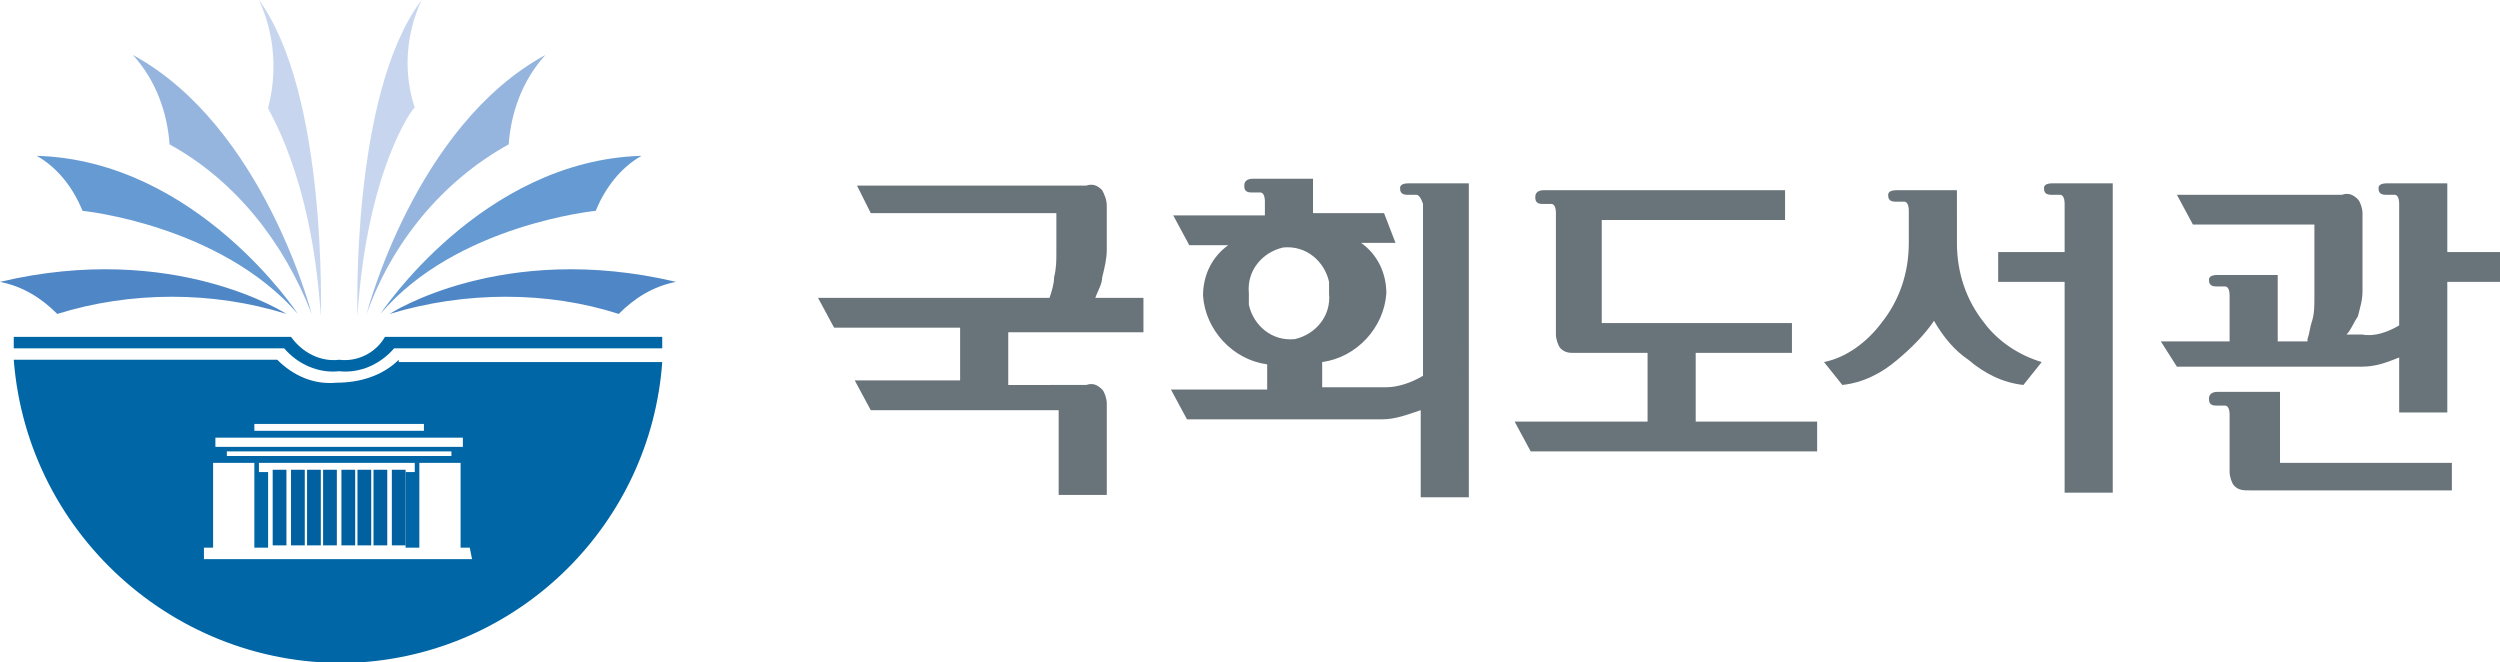 <svg xmlns="http://www.w3.org/2000/svg" xml:space="preserve" x="0px" y="0px" style="enable-background:new 0 0 109.1 28.9" viewBox="0 0 109.1 28.9"><path d="M96.8 17.1c-.1 0-.4 0-.4.3 0 .1 0 .3.3.3h.4c.1 0 .2.1.2.4v2.5c0 .2.1.5.2.6.2.2.4.2.7.2h8.8v-1.2h-7.5v-3.1h-2.7zM103.1 16c.6 0 1.1-.2 1.6-.4V18h2.1v-5.7h2.3V11h-2.3V8h-2.6c-.1 0-.4 0-.4.2 0 .1 0 .3.3.3h.4c.1 0 .2.1.2.4v5.3c-.5.3-1.1.5-1.6.4h-.7c.2-.2.3-.5.5-.8.1-.4.2-.7.2-1.1V9.3c0-.2-.1-.5-.2-.6-.2-.2-.4-.3-.7-.2H95l.7 1.3h5.3V13c0 .3 0 .7-.1 1-.1.3-.1.5-.2.8v.1h-1.3V12h-2.6c-.1 0-.4 0-.4.2 0 .1 0 .3.3.3h.4c.1 0 .2.1.2.4v2h-3L95 16h8.1zM82.8 8.3c-.1 0-.4 0-.4.2 0 .1 0 .3.3.3h.4c.1 0 .2.1.2.4v1.4c0 1.3-.4 2.5-1.2 3.5-.6.8-1.5 1.5-2.5 1.7l.8 1c.9-.1 1.7-.5 2.4-1.1.6-.5 1.2-1.1 1.6-1.7.4.7.9 1.3 1.5 1.7.7.6 1.5 1 2.4 1.1l.8-1c-1-.3-1.9-.9-2.5-1.7-.8-1-1.2-2.2-1.2-3.5V8.3h-2.6zM49.9 14.3V13h-2.1c.1-.3.3-.6.3-.9.1-.4.2-.8.2-1.2V9c0-.3-.1-.5-.2-.7-.2-.2-.4-.3-.7-.2h-10l.6 1.2h8.1V11c0 .4 0 .7-.1 1.1 0 .3-.1.6-.2.9H35.7l.7 1.3h5.5v2.3h-4.6l.7 1.3h8.2v3.7h2.1v-4c0-.2-.1-.5-.2-.6-.2-.2-.4-.3-.7-.2H44v-2.3h5.9zM60.4 9.3h-3.1V7.8h-2.6c-.1 0-.4 0-.4.3 0 .1 0 .3.3.3h.4c.1 0 .2.1.2.4v.6h-4l.7 1.3h1.7c-.7.5-1.1 1.3-1.1 2.2.1 1.5 1.3 2.8 2.8 3V17h-4.2l.7 1.3h8.5c.6 0 1.1-.2 1.7-.4v3.8h2.1V8h-2.6c-.1 0-.4 0-.4.2 0 .1 0 .3.3.3h.4c.1 0 .2.1.3.4v7.5c-.5.3-1.1.5-1.6.5h-2.8v-1.1c1.5-.2 2.7-1.5 2.8-3 0-.9-.4-1.7-1.1-2.2h1.5l-.5-1.3zm-5.9 3.5c-.1-1 .6-1.8 1.5-2 1-.1 1.8.6 2 1.5v.5c.1 1-.6 1.8-1.5 2-1 .1-1.8-.6-2-1.5v-.5zM67.4 8.3c-.1 0-.4 0-.4.3 0 .1 0 .3.3.3h.4c.1 0 .2.1.2.4v5.3c0 .2.1.5.2.6.2.2.4.2.6.2h3.2v3h-5.8l.7 1.3h12.5v-1.3H74v-3h4.2v-1.3h-8.3V9.6h8V8.3H67.4z" style="fill:#69737a"/><path d="M89.6 8c-.1 0-.4 0-.4.2 0 .1 0 .3.3.3h.4c.1 0 .2.1.2.4V11h-2.9v1.3h2.9v9.2h2.1V8h-2.6z" style="fill:#69737a"/><path d="M17 13.7s4.9-3.2 12.5-1.4c-1 .2-1.8.7-2.5 1.4-3.1-1-6.7-1-10 0z" style="fill:#4f87c6"/><path d="M16.6 13.7S21 7 28 6.8c-.9.5-1.6 1.4-2 2.4 0 0-6.1.6-9.4 4.5z" style="fill:#659ad2"/><path d="M16 13.7s2.1-8.2 7.8-11.3c-1 1.1-1.5 2.5-1.6 3.9-2.9 1.6-5.1 4.3-6.2 7.4z" style="fill:#95b5df"/><path d="M15.6 13.8S15.3 4.1 18.4 0c-.7 1.5-.8 3.2-.3 4.7-.1 0-2.1 2.8-2.5 9.1z" style="fill:#c7d6ee"/><path d="M12.5 13.7S7.6 10.5 0 12.3c1 .2 1.8.7 2.5 1.4 3.2-1 6.8-1 10 0z" style="fill:#4f87c6"/><path d="M13 13.7S8.6 7 1.6 6.8c.9.5 1.6 1.4 2 2.4 0 0 6 .6 9.4 4.5z" style="fill:#659ad2"/><path d="M13.6 13.7S11.5 5.5 5.8 2.4c1 1.1 1.5 2.5 1.6 3.9 2.9 1.6 5 4.3 6.2 7.4z" style="fill:#95b5df"/><path d="M14 13.8s.3-9.7-2.7-13.8c.7 1.5.8 3.2.4 4.7-.1 0 1.9 2.8 2.3 9.1z" style="fill:#c7d6ee"/><path d="M.6 14.7h12.1c.5.7 1.3 1.1 2.1 1 .8.1 1.6-.3 2-1h12.1v.5H17.2c-.6.7-1.5 1.1-2.4 1-.9.1-1.8-.3-2.4-1H.6v-.5z" style="fill:#0066a6"/><path d="M17.4 15.7c-.7.7-1.7 1-2.7 1-1 .1-1.9-.3-2.6-1H.6c.6 7.8 7.4 13.7 15.2 13.2 7-.5 12.6-6.1 13.1-13.1H17.4zm-6.3 2.8h7.4v.3h-7.4v-.3zm-1.7.6h10.8v.4H9.4v-.4zm10.3.6v.2H9.9v-.2h9.8zm.9 4.7H8.9v-.5h.4v-3.7h1.8v3.7h.6v-3.3h-.4v-.4h6.8v.4h-.4v3.3h.6v-3.7h1.8v3.7h.4l.1.5z" style="fill:#0066a6"/><path d="M17.1 20.5h.6v3.3h-.6zM14.1 20.5h.6v3.3h-.6zM14.9 20.5h.6v3.3h-.6zM15.6 20.5h.6v3.3h-.6zM16.3 20.5h.6v3.3h-.6zM13.4 20.5h.6v3.3h-.6zM11.9 20.5h.6v3.3h-.6zM12.7 20.5h.6v3.3h-.6z" style="fill:#0060a0"/><path d="M28.9 14.8C28.9 7 22.6.7 14.8.7 6.9.6.6 7 .6 14.8s6.3 14.1 14.1 14.1c7.9 0 14.2-6.3 14.2-14.1z" style="fill:none"/></svg>